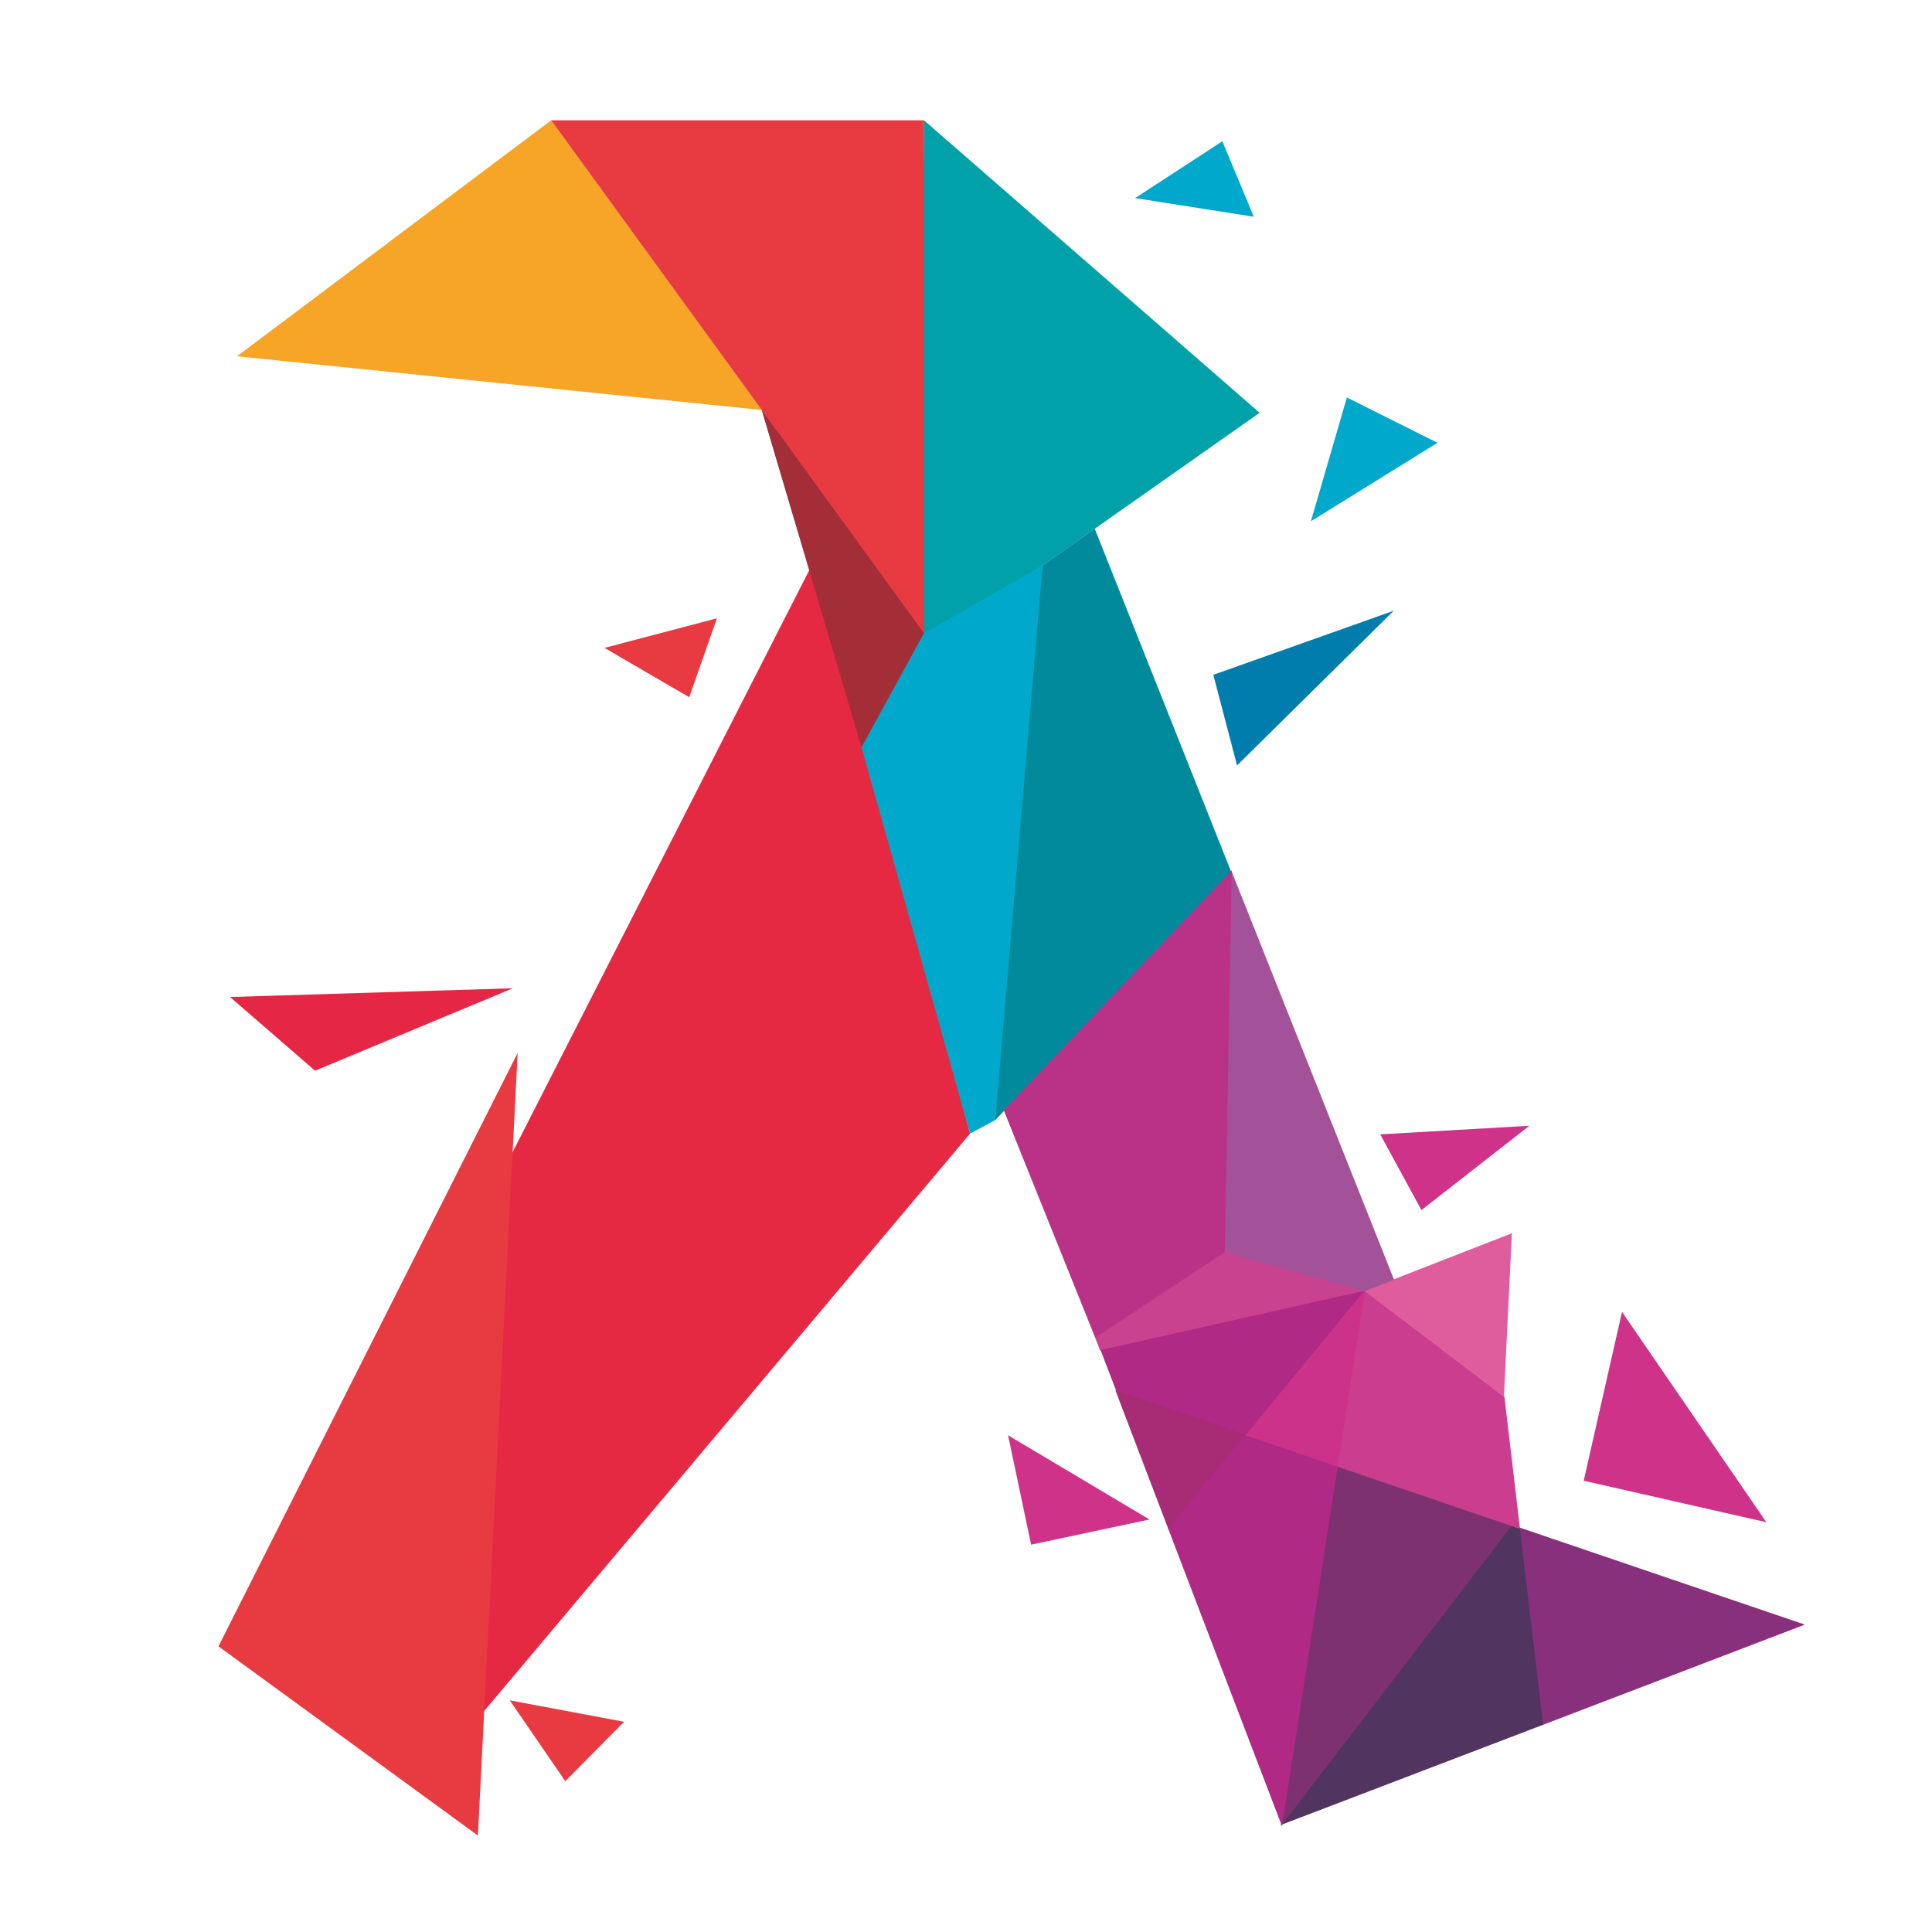 <?xml version="1.0" encoding="UTF-8" standalone="no"?><!DOCTYPE svg PUBLIC "-//W3C//DTD SVG 1.1//EN" "http://www.w3.org/Graphics/SVG/1.1/DTD/svg11.dtd"><svg width="100%" height="100%" viewBox="0 0 376 376" version="1.1" xmlns="http://www.w3.org/2000/svg" xmlns:xlink="http://www.w3.org/1999/xlink" xml:space="preserve" xmlns:serif="http://www.serif.com/" style="fill-rule:evenodd;clip-rule:evenodd;"><g id="Layer_x0020_1"><path d="M300.194,335.599l50.74,-19.418l-55.248,-18.794l-1.559,21.453l6.067,16.759Z" style="fill:#89307c;fill-rule:nonzero;stroke:#89307c;stroke-width:0.22px;"/><path d="M295.686,297.387l-1.559,-0.538l-28.602,28.057l-16.072,30.082l50.741,-19.389l-4.508,-38.212Z" style="fill:#523461;fill-rule:nonzero;stroke:#523461;stroke-width:0.22px;"/><path d="M260.253,285.311l-9.329,26.033l-1.471,43.644l44.674,-58.139l-15.341,-11.538l-18.533,0Z" style="fill:#7e3171;fill-rule:nonzero;stroke:#7e3171;stroke-width:0.22px;"/><path d="M217.222,270.656l10.233,26.816l10.273,-6.906l4.723,-11.321l-10.998,-8.554l-14.231,-0.035Z" style="fill:#a82b76;fill-rule:nonzero;stroke:#a82b76;stroke-width:0.22px;"/><path d="M63.469,331.687l29.282,3.061l96.039,-114.124l-30.047,-112.112l-73.816,144.824l-21.458,78.351Z" style="fill:#e52943;fill-rule:nonzero;"/><path d="M107.265,23.415l-61.145,45.921l102.134,10.46l-40.989,-56.381Z" style="fill:#f6a526;fill-rule:nonzero;"/><path d="M42.52,320.405l50.486,36.822l7.739,-152.307l-58.225,115.485Z" style="fill:#e73a41;fill-rule:nonzero;"/><path d="M179.833,23.415l-1.049,103.607l66.36,-46.687l-65.311,-56.92Z" style="fill:#00a1a9;fill-rule:nonzero;"/><path d="M148.254,79.796l31.579,43.456l-4.366,47.623l-27.213,-91.079Z" style="fill:#00a9cc;"/><path d="M107.265,23.415l72.568,0l0,99.837l-12.866,-3.713l-17.839,-38.529l-41.863,-57.595Z" style="fill:#e73a41;fill-rule:nonzero;"/><path d="M148.254,79.796l19.418,65.68l12.161,-22.224l-31.579,-43.456Z" style="fill:#a42e37;"/><path d="M193.694,217.988l-0.296,-1.14l2.773,-58.093l4.633,-41.531l2.103,-7.181l10.148,-7.144l26.561,66.785l-45.922,48.304Z" style="fill:#008a9c;"/><path d="M242.451,279.245l-14.996,18.227l21.998,57.516l6.739,-43.476l4.061,-26.201l-8.867,-6.066l-8.935,0Z" style="fill:#b02984;fill-rule:nonzero;stroke:#b02984;stroke-width:0.22px;"/><path d="M295.686,297.387l-3.004,-25.512l-10.311,-14.477l-16.846,-6.188l-6.716,18.571l1.444,15.53l35.433,12.076Z" style="fill:#cb3d8e;fill-rule:nonzero;stroke:#cb3d8e;stroke-width:0.22px;"/><path d="M242.451,279.245l17.802,6.066l5.272,-34.101l-17.675,17.404l-5.399,10.631Z" style="fill:#cc3289;fill-rule:nonzero;stroke:#cc3289;stroke-width:0.22px;"/><path d="M265.525,251.21l27.157,20.665l1.559,-31.862l-28.716,11.197Z" style="fill:#e05d9d;fill-rule:nonzero;"/><path d="M265.525,251.21l-14.568,-7.986l-12.701,0.389l-21.749,5.517l-3.31,11.038l0.992,2.579l17.946,2.481l33.39,-14.018Z" style="fill:#c84290;fill-rule:nonzero;stroke:#c84290;stroke-width:0.22px;"/><path d="M265.525,251.21l-38.207,8.587l-13.129,2.95l3.033,7.909l25.229,8.589l23.074,-28.035Z" style="fill:#b02984;fill-rule:nonzero;"/><path d="M271.166,248.999l-31.55,-79.315l-2.113,6.246l-1.945,61.09l2.698,6.593l27.269,7.597l5.641,-2.211Z" style="fill:#a35199;stroke:#a35199;stroke-width:0.22px;"/><path d="M213.197,260.168l-17.717,-44.051l44.136,-46.433l-1.36,73.929l-25.059,16.555Z" style="fill:#b93288;stroke:#b93288;stroke-width:0.22px;"/><path d="M167.672,145.476l12.161,-22.224l23.074,-13.209l-9.213,107.945l-4.904,2.636l-21.118,-75.148Z" style="fill:#00a9cc;"/><path d="M279.755,86.175l-17.631,-8.816l-7.002,24.095l24.633,-15.279Z" style="fill:#00a9cc;fill-rule:nonzero;"/><path d="M99.809,192.334l-55.049,1.7l16.554,14.344l38.495,-16.044Z" style="fill:#e52645;fill-rule:nonzero;"/><path d="M244.01,42.18l-6.123,-14.684l-16.98,11.056l23.103,3.628Z" style="fill:#00a9cc;fill-rule:nonzero;"/><path d="M240.75,148.963l30.501,-30.105l-35.121,12.473l4.62,17.632Z" style="fill:#007dad;fill-rule:nonzero;"/><path d="M117.64,126.087l16.497,9.61l5.386,-15.364l-21.883,5.754Z" style="fill:#e73a41;fill-rule:nonzero;"/><path d="M99.214,330.922l10.8,15.732l11.452,-11.565l-22.252,-4.167Z" style="fill:#e73a41;fill-rule:nonzero;"/><path d="M268.615,220.766l8.022,14.74l21.005,-16.413l-29.027,1.673Z" style="fill:#ce3289;fill-rule:nonzero;"/><path d="M343.763,296.253l-28.092,-40.933l-7.455,32.854l35.547,8.079Z" style="fill:#ce3289;fill-rule:nonzero;"/><path d="M223.714,295.715l-27.525,-16.385l4.479,21.289l23.046,-4.904Z" style="fill:#ce3289;fill-rule:nonzero;"/></g></svg>